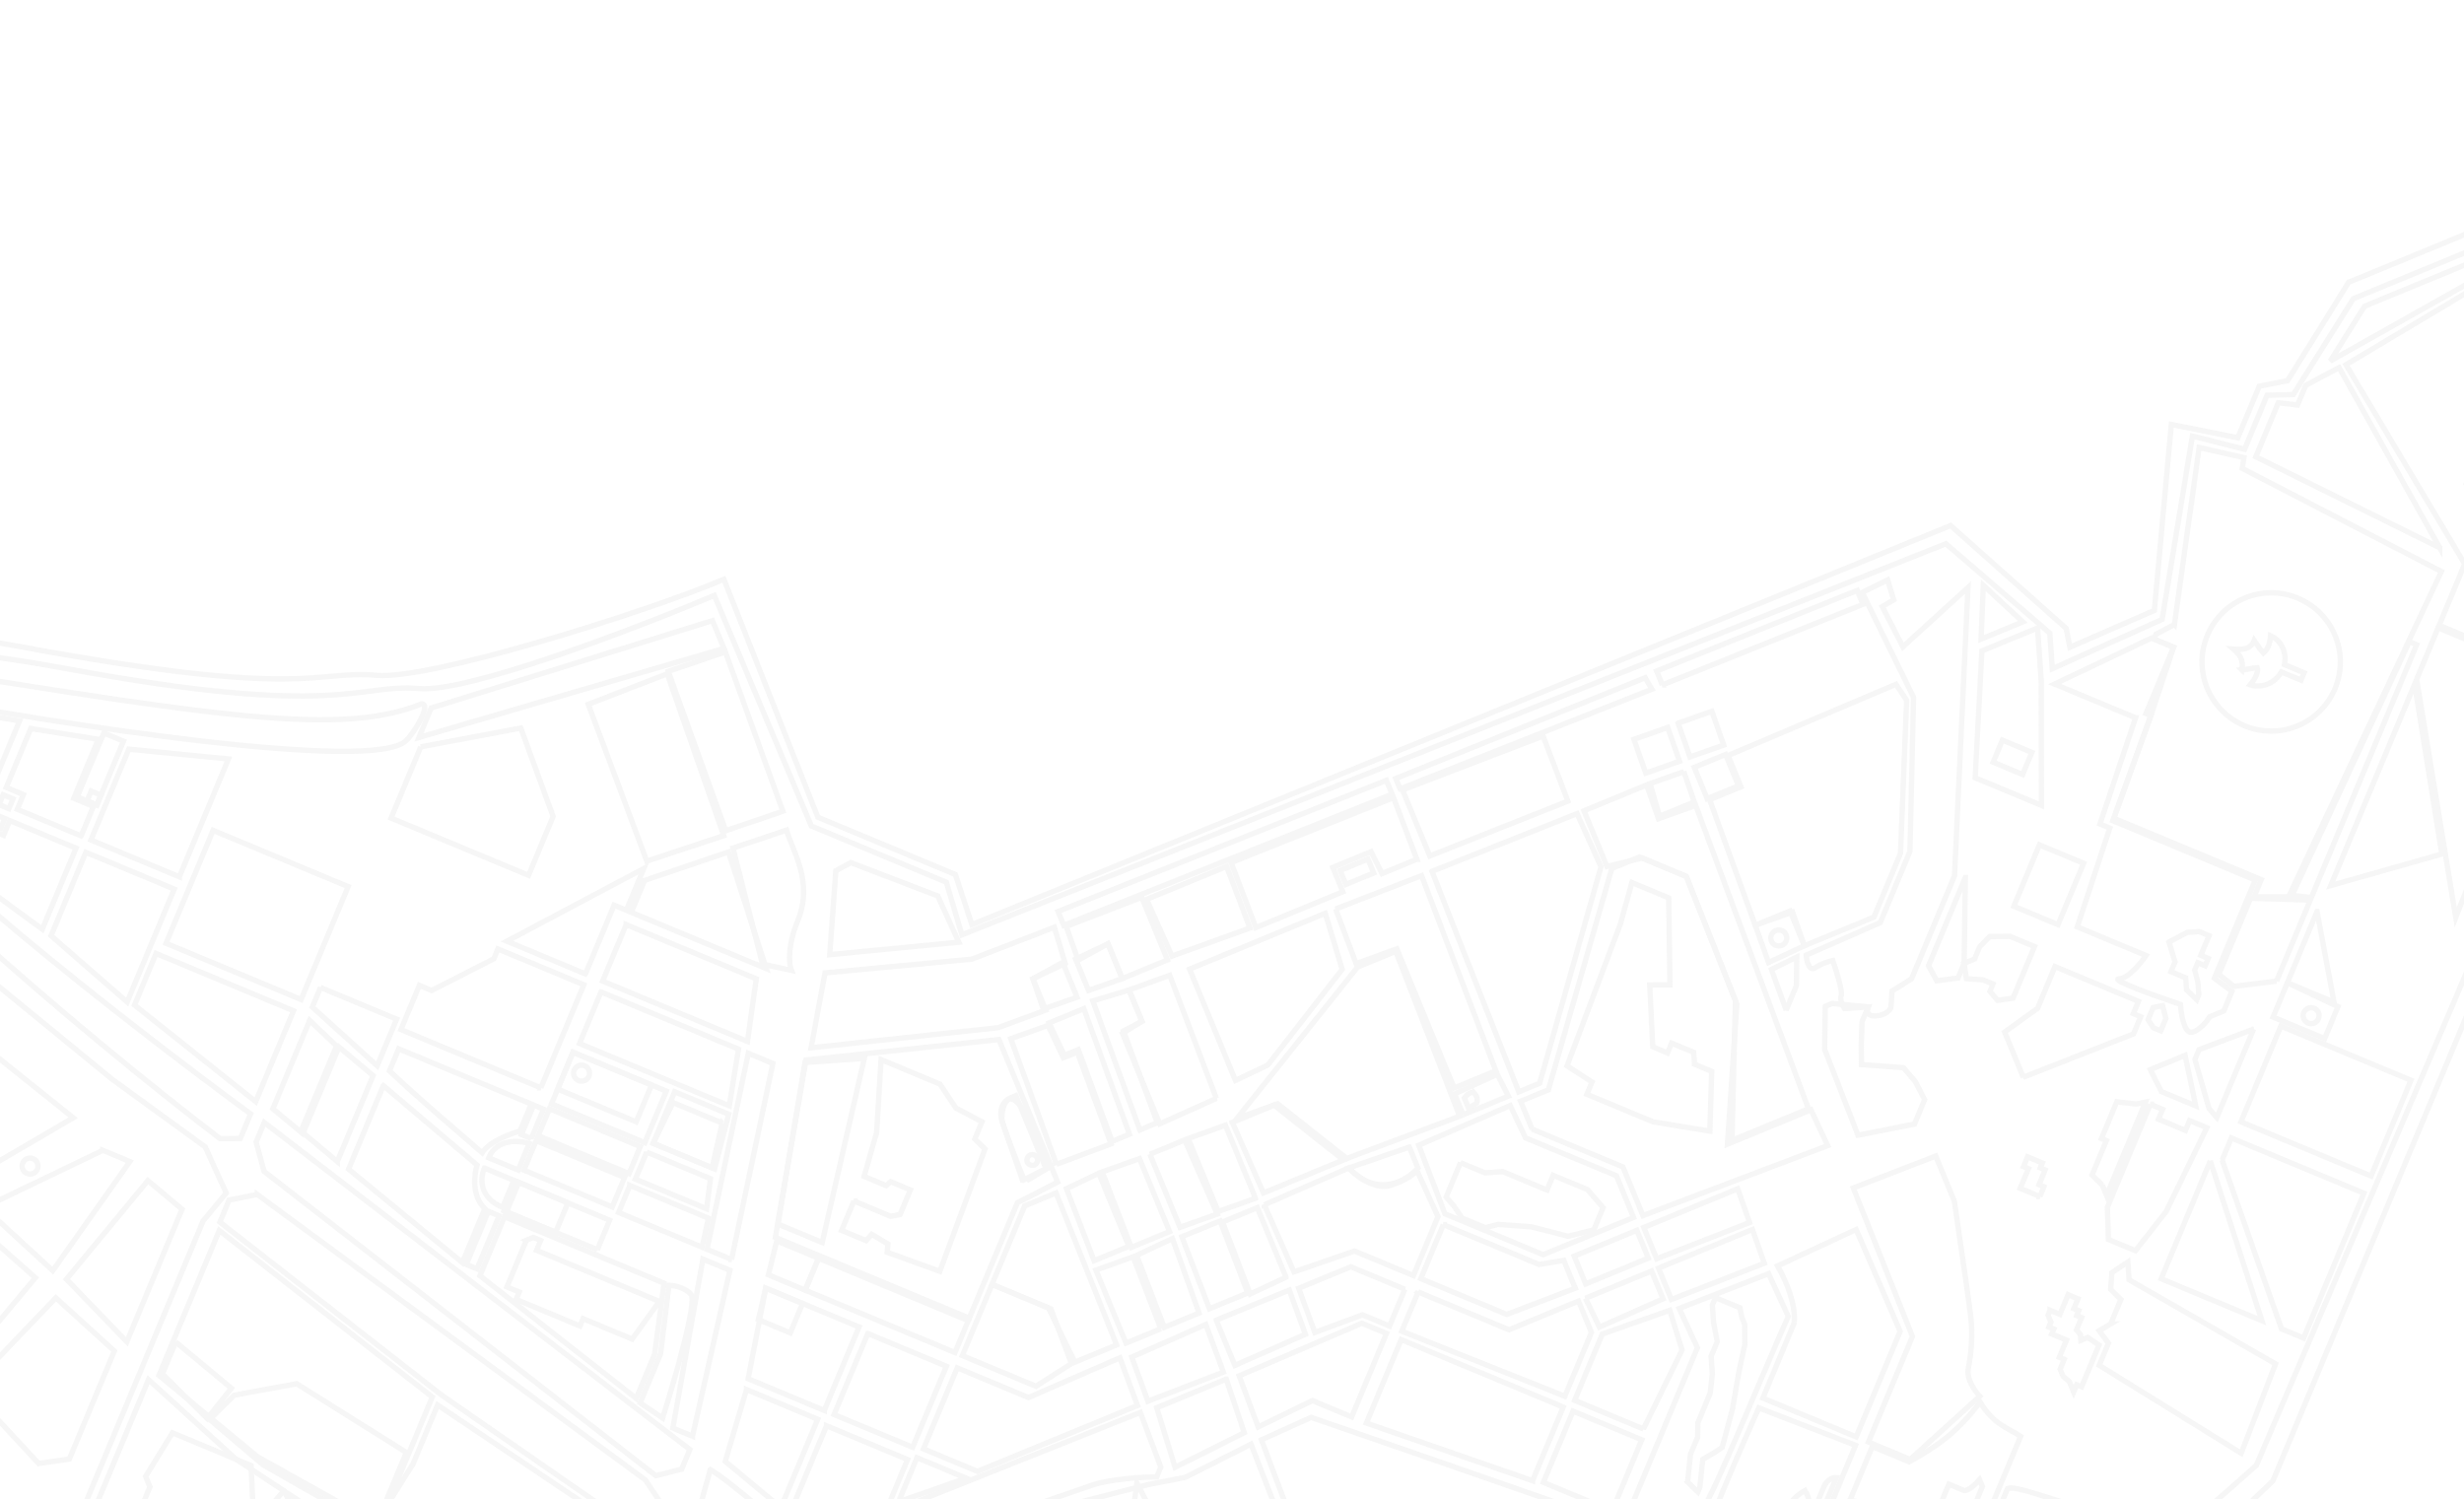 <svg width="1326" height="807" fill="none" xmlns="http://www.w3.org/2000/svg"><g opacity=".2" stroke="#D1D1D1" stroke-width="2.863"><path d="M858.262 1300.82l-7.83-104.04 22.563-54.17 94.128-39.87 37.977-91.17-26.102-34.123 82.232-100.638 27.51-66.061c-18.54-7.725 32.23 9.965 51.05 15.176 18.82 5.212 27.13 10.208 36.99 15.409l46.39-44.364L1424.59 313.4 1404 251.16l42.04-100.925-88.52-36.872-93.58 38.545-32.91 52.961-15.2 2.974-11.55 27.746-35.79-7.152-9.12 100.079-45.47 19.823-1.98-10.129-62.21-55.371-526.68 214.753-8.921-26.973-73.989-30.818-50.55-128.036c-44.422 18.721-158.728 54.106-186.588 51.698-34.824-3.01-36.003 13.264-191.369-15.32-124.293-22.868-144.664 5.77-149.676 15.178 16.513 6.878 25.558 11.935 28.906 29.095 12.182 62.441-48.944 19.011-51.469 25.075l-11.007 26.425 8.428 11.263-5.406 12.98 2.984 7.717-11.728 13.275 7.381 19.497-16.344 2.022-20.362 48.886 12.773 36.329 5.176 9.908-21.799.223-4.953 11.891-24.39-10.159-41.444 41.654 13.653 11.889-3.852 9.249-21.14-8.805-20.695 12.18-23.757-9.896-27.112-16.588-15.741 22.902-13.574 32.588-6.956 31.59c-14.831 85.788-11.607 27.866-10.26 58.132l-18.073 43.391 61.557-13.784 32.423 13.506 23.818-40.582 26.863-1.215 20.807 5.883 41.541 71.497 40.051-6.82 12.109-10.461 6.557-15.741 15.505-14.89 31.709 13.207 17.954-10.586 23.724-11.306 11.891 4.953 52.581 54.461 16.53-4.487 13.14 16.845 60.033-17.57 50.401 39.058 9.797 28.591 89.916 26.08 40.815-14.202 13.28-4.322 25.141-19.089 32.447 70.994 33.03 69.596 66.056-39.47 5.952-14.29c13.12 6.56 20.526 17.43 24.436 26.94 3.91 9.51 16.667 61.57 2.102 76.85l275.206 158.2 17.667-23.81 92.047 50.75z"/><path d="M842.505 1193.47l7.167 94.47-86.762-48.55-17.833 20.48-260.507-148.82c13.761-14.42.829-69.73-2.872-78.71-3.7-8.99-29.435-23.63-41.84-29.84l-6.054 14.54-54.163 33.25-35.35-75.188-35.68-70.678-6.054 14.534-12.55 4.075-6.054 14.533-52.073 17.072-88.411-25.972-7.379-23.23-41.84-29.831-9.911-13.43-61.102 16.411-10.351-19.816-18.386 3.195-53.183-54.711-11.891-4.953-27.082 16.628-17.615 5.066-31.709-13.207-23.118 18.278-17.392 26.866-30.057 1.435-24.225-34.898-15.527-29.724-26.204-7.814-31.157 4.078-13.649 25.324-7.045 9.469-27.746-11.557-15.522 7.489-33.579 6.169 12.107-29.067c3.08-23.524 8.578-76.43 18.704-100.741 10.126-24.31 17.61-42.279 20.253-41.178l14.975 12.439 41.838 11.225 14.531-12.553 22.461 9.355 4.953-11.891-10.461-12.109 40.621-34.245 18.498 7.704 5.503-13.212 13.542.989 13.981-11.231-9.469-7.045-6.5-29.065 18.27-51.307 15.743-4.296-5.837-19.486 8.146-12.112-1.983-10.128 7.595-10.791-10.461-12.109 8.255-19.819 31.71 13.208 22.567-16.957c2.385-5.726 4.71-17.264 1.538-33.47-3.173-16.206-15.343-23.963-20.371-25.54 4.733-8.882 40.16-24.204 157.658-2.551 146.872 27.066 156.448 7.798 189.367 10.656 26.336 2.287 116.882-32.456 158.864-50.113l52.2 124.072 72.668 30.268 8.371 28.294 529.534-210.459 55.94 48.105 1.32 19.157 59.12-26.541 16.28-98.648 28.08 7.043 12.11-29.067 14.09-.332 32.36-51.64 91.71-37.774 77.95 32.469-40.17 96.45 20.92 61.431-202.63 475.312-41.72 36.887c-9.32-4.916-33.85-8.825-51.64-13.756-17.79-4.93-35.71-12.289-40.51-10.674l-29.72 71.346-79.369 104.932 28.519 32.032-36.321 87.2-96.77 38.77-24.214 58.13z"/><path d="M356.596 763.165l-12.112-8.146 11.006-26.425 4.51-36.882c2.569.036 8.544 1.077 11.891 4.952 3.347 3.875-8.802 45.949-15.295 66.501zM721.2 468.502l3.084 7.486 14.972-6.167-3.083-7.486-14.973 6.167zM1027.97 785.433l-19.82-8.255-2.64-1.101 23.66-56.812-31.827-79.927 44.367-17.18 10.02 24.33c2.43 16.514 7.56 51.833 8.71 60.992 1.43 11.45.22 21.8-1.21 28.956-1.14 5.725 3.63 12.367 6.17 14.972l-37.43 34.025z"/><path d="M998.887 661.688l-42.274 19.602c12.443 22.238 8.041 32.808 9.141 30.165l-17.06 40.958 50.207 20.913 23.659-56.813-23.673-54.825zM824.731 796.907l-89.402-31.036 18.711-44.922 87.201 36.322-16.51 39.636zM867.561 813.197l-36.995-15.41 15.96-38.315 36.994 15.409-15.959 38.316z"/><path d="M895.085 821.56l-18.497-7.704 36.872-88.522-9.801-21.138 48.109-18.722 10.573 23.009c-14.272 31.783-40.724 97.771-46.669 104.597-4.699 5.397-13.981 11.232-20.587 8.48z"/><path d="M908.185 797.558l5.505 5.394 1.101-2.642 1.539-14.864 6.165-3.634 4.294-2.863 5.612-20.919 3.19-18.827 3.412-15.634-.112-10.899-1.542-3.743-.991-5.065-13.212-5.503-1.651 3.964.661 9.578 1.983 10.129-3.302 7.927.662 9.578-1.21 10.35-1.1 2.642-5.504 13.212-.109 7.707-3.852 9.249-1.539 14.863zM943.069 661.694l6.388 18.166-49.982 19.493-6.938-16.844 50.532-20.815zM884.607 660.601l6.938 16.843 49.982-19.493-6.388-18.165-50.532 20.815zM853.234 698.698l7.488 15.523 34.238-15.198-6.167-14.972-35.559 14.647zM847.176 676.019l6.167 14.972 33.688-13.876-6.167-14.973-33.688 13.877zM884.4 769.046l-36.995-15.409 14.859-35.674 36.33-12.775 6.609 21.358-20.803 42.5zM763.174 695.296l-8.805 21.139 87.751 35 14.309-34.352-6.938-16.843-37.431 15.418-48.886-20.362z"/><path d="M776.712 659.072l51.527 21.463 13.322-2.204 6.167 14.973-36.881 14.097-46.243-19.262 12.108-29.067zM756.018 693.865l-8.255 19.819-14.533-6.054-25.652 9.472-8.7-23.78 28.073-11.564 29.067 12.107z"/><path d="M680.376 648.405l15.968 36.11 32.588-11.234 31.709 13.208 13.208-31.71-11.343-24.88c-1.174 1.578-5.658 5.395-14.202 8.038-8.543 2.644-18.533-5.135-22.46-9.355l-45.468 19.823zM663.196 604.038l16.739 37.981 43.046-17.731-37.327-29.501-22.458 9.251zM654.511 710.502l10.021 24.331 37.982-16.74-8.701-23.78-39.302 16.189zM692.051 687.378l-19.266 9.03-14.868-38.752 18.716-7.709 15.418 37.431zM617.744 754.105l-8.7-23.78 39.853-17.51 9.471 25.651-40.624 15.639zM636.009 665.585l14.868 38.752 20.587-8.48-14.868-38.752-20.587 8.48zM611.679 675.607l14.868 38.752 18.715-7.709-14.317-40.073-19.266 9.03zM624.675 715.13l-18.715 7.709-16.189-39.303 20.036-7.158 14.868 38.752zM675.642 644.882l-20.037 7.159-16.189-39.303 20.037-7.158 16.189 39.302zM618.829 621.218l16.189 39.303 20.037-7.159-17.51-39.853-18.716 7.709zM654.606 591.158l-30.495 13.655-20.043-48.66 10.458-6.497-6.938-16.844 21.908-7.93 25.11 66.276z"/><path d="M622.791 604.263l-9.358 3.854-25.331-69.467 19.487-5.838 6.938 16.844-9.908 5.176 18.172 49.431zM572.802 567.937l-8.259-17.394 18.715-7.709 24.56 67.596-9.358 3.855-18.172-49.431-7.486 3.083z"/><path d="M568.515 626.619l-24.559-67.596 20.036-7.159 8.26 17.394 7.486-3.083 18.172 49.431-29.395 11.013zM573.784 498.576l6.388 18.165 16.073-8.809 7.709 18.715 24.33-10.022-13.876-33.687-40.624 15.638zM555.842 526.763l6.938 16.844-25.651 9.471-100.627 10.802 7.481-40.296 79.049-7.386 44.367-17.181 5.837 19.487-17.394 8.259z"/><path d="M571.915 517.953l7.709 18.716-18.166 6.388-5.616-16.294 16.073-8.81zM640.176 521.578l24.669 59.89 17.394-8.26 40.069-51.53-9.142-30.165-72.99 30.065zM785.512 600.72l-58.789 22.027-1.871.77-37.327-29.501-21.908 7.93 64.947-81.48 20.587-8.48 34.361 88.734zM758.431 617.348l-32.587 11.234c15.503 16.38 31.268 6.822 37.212-.005l-4.625-11.229zM763.496 616.356l14.097 36.881 52.849 22.013 48.66-20.043-9.251-22.459-48.885-20.362-8.26-17.394-49.21 21.364z"/><path d="M785.956 625.712l-7.704 18.497 4.184 4.844 4.37 6.472 12.476 5.196 6.936-1.762 18.056 1.319 19.598 5.062 13.872-3.525 4.952-11.891-8.368-9.688-18.497-7.704-3.302 7.927-23.782-9.906-9.579.662-13.212-5.503zM787.384 599.949l-4.625-11.229 23.009-10.572 5.947 11.779-24.331 10.022z"/><path d="M793.658 588.608c-1.674-1.937-4.44.735-5.614 2.313l2.312 5.615 4.294-2.863c.367-.881.682-3.127-.992-5.065zM718.781 489.2l11.013 29.395 21.909-7.93 30.836 74.862 22.458-9.251-39.977-105.027-46.239 17.951zM824.488 607.651l-6.167-14.972 14.972-6.167 34.116-119.129 14.972-6.167 25.103 10.456 27.203 68.697-5.056 75.417 44.917-18.502 9.031 19.266-99.413 37.665-10.793-26.202-48.885-20.362z"/><path d="M872.036 497.219l-28.726 76.41 13.433 8.696-1.651 3.964-1.101 2.642 35.673 14.859 30.498 4.951.987-32.149-9.249-3.852-.441-6.385-11.891-4.953-2.201 5.285-7.928-3.302-1.655-33.249 10.899-.112-.666-46.791-19.818-8.255-6.163 22.241zM770.634 468.936l46.695 118.679 11.229-4.626 33.015-116.486-12.885-28.623-78.054 31.056z"/><path d="M973.226 596.734l-41.174 16.96 1.863-75.197-26.431-66.825-23.783-9.906-18.936 4.516-12.334-29.944 33.688-13.877 6.388 18.166 20.036-7.159 60.683 163.266zM936.874 423.446l-16.844 6.938 24.56 67.596 20.036-7.158 6.388 18.165 37.436-15.418 14.3-34.352 3.3-82.353-5.73-8.587-90.384 38.325 6.938 16.844z"/><path d="M951.748 518.017l-7.158-20.036 18.715-7.709 7.709 18.715-19.266 9.03zM918.708 429.834l-6.938-16.844 16.844-6.938 6.938 16.844-16.844 6.938zM906.156 415.303l-18.165 6.388 5.066 17.614 18.716-7.709-5.617-16.293zM879.29 397.911l6.388 18.165 18.165-6.388-6.388-18.165-18.165 6.388zM903.07 389.21l6.387 18.165 18.166-6.387-6.388-18.166-18.165 6.388zM578.851 516.191l6.938 16.844 18.166-6.388-7.709-18.715-17.395 8.259zM593.177 630.69l15.639 40.624 20.587-8.48-16.189-39.303-20.037 7.159zM607.495 670.763l-18.716 7.709-14.868-38.752 17.395-8.259 16.189 39.302zM382.252 790.906l-6.162 22.24c15.525 11.118 28.407 21.135 48.887 38.968 20.48 17.834 54.396 62.969 74.216 89.83l34.248 59.226 18.494-10.9c-7.634-11.449-20.703-39.632-34.247-59.228-28.056-40.59-67.61-87.078-87.869-101.718-6.693-4.836-33.95-30.163-47.567-38.418zM984.169 950.143l-40.958-17.06 64.389-154.584 19.82 8.255c14.2-8.039 24.66-14.536 38.2-32.153 7.26 12.33 16.18 14.494 21.8 18.384l-40.18 96.449-52.503 66.505-10.568 14.204zM880.675 919.438l-7.705 18.497-60.222 10.577 23.778-27.307.109-7.707-9.139-11.559-113.289 3.978-1.547-40.956-33.81-90.055 26.752-12.114c58.28 20.141 177.219 61.412 186.732 65.375 11.891 4.953 29.064-6.499 29.394-11.013.264-3.612 16.62-41.142 24.765-59.456l52.078 20.142-62.187 149.298-33.03-13.758-22.679 6.058z"/><path d="M464.061 851.339l25.877 30.934 62.314-8.155 68.476-30.395 61.222 68.913 26.093-3.086-1.217-45.469-33.59-86.862-35.339 17.84-20.257 3.965-71.23 18.395-82.349 33.92zM1042.4 873.618c-1.39-7.816-3.7-23.868-1.76-25.542 2.42-2.092 8.47 1.981 12.22.439 2.99-1.233-2.21-7.119-5.18-9.908l-.99-5.064c1.95.293 6.58.571 9.58-.662 2.99-1.234 4.84-4.184 5.39-5.506-1.94-.293-5.5-1.672-4.18-4.843 1.32-3.171 6.79-16.295 9.35-22.461l-1.54-3.743c-1.98 2.275-6.47 6.606-8.59 5.726-2.11-.881-6.16-2.568-7.92-3.302l-2.75 6.606-2.76 6.606-8.25 1.212-7.93-3.302-3.85 9.249-10.57-4.403-8.59 5.726-11.997 21.36-1.319 18.056c1.175 4.624 2.248 13.96-2.861 14.313-2.128.147-7.706-.109-12.991-2.31l-6.606-2.752-11.557 27.746 3.963 1.651 1.763 6.936 3.743-1.542c2.994-1.233 7.266-.074 9.028.66l5.505 5.394 1.763 6.936 6.276 7.265 4.955 6.715 2.863 4.294 45.792-61.55zm-85.547-21.678c1.981-8.478-2.753-12.001 2.42-20.699 5.173-8.698 12.439-14.974 14.09-18.938 1.321-3.171-.772-8.074-1.983-10.129-2.679 1.468-8.102 5.308-8.366 8.919-.264 3.611-7.889 12.736-11.668 16.846l-4.403 10.57c-3.229 2.79-10.7 8.567-14.752 9.36-5.064.992-10.128 1.983-12.771.882-2.642-1.1-4.623 7.377-9.908 5.176-5.285-2.201-39.637-16.51-42.058-14.417-1.938 1.673-9.54 16.699-13.099 24.002-1.358 2.019-4.976 5.99-8.587 5.726-3.611-.263-10.166-1.65-12.992-2.31-2.642-1.101-8.147-2.774-9.028-.66-1.1 2.643-4.843 4.185-6.606-2.751-1.41-5.549-1.542-9.945-1.432-11.45-1.798 1.835-5.46 6.408-5.724 10.019-.33 4.514 1.542 3.744-1.981 8.478-3.522 4.735-3.081 11.12-9.137 7.047-6.056-4.072-9.799-2.531-12.112-8.145-1.85-4.492-2.24-10.753-2.203-13.322-1.945-.293-6.32-.461-8.257 1.212-1.938 1.674-7.707-.109-10.35-1.209l-8.036 4.404-4.293 2.863c-1.652-2.238-5.55-6.032-7.928-3.301-2.378 2.73-7.963 5.469-10.458 6.496l-3.852 9.249-3.853 9.249 2.754 12c.404 2.752.309 8.191-3.302 7.927-3.611-.264-10.019.479-12.771.883l2.756 30.606c-.514-1.248.154-3.347 6.936-1.762 6.782 1.584 9.578-.662 10.129-1.983-1.578-1.174-4.405-4.316-3.084-7.486 1.651-3.964 2.201-5.285 7.045-9.47 3.875-3.347 13.211-6.901 17.394-8.259 3.56-1.101 11.582-3.238 15.193-2.974 4.514.329 7.707.109 10.57 4.402 2.291 3.435 2.643 7.303 2.534 8.808 5.1-3.561 16.469-10.506 21.137-9.802 4.668.704 13.835-.955 17.835-1.873 1.174-1.579 4.36-3.766 7.707.109 4.184 4.843 5.947 11.779 6.167 14.972.221 3.193 2.422-2.092 5.945-6.827 2.818-3.787 9.981-10.313 13.21-13.103l10.458-6.497 13.981-11.231 9.908-5.176 19.818 8.255c2.129-.147 6.606-.97 7.487-3.084.88-2.114 5.504-.808 7.706.109l25.104 10.457 12.657-30.389c-.073-1.064-.749-3.413-2.863-4.293-2.114-.881-2.937-5.358-3.084-7.486z"/><path d="M709.142 906.908l1.435 30.056-6.936 1.763-14.313-2.861-12.111-8.146-8.919-8.366-15.855-6.604-9.91-13.431-8.81-16.073-7.927-3.301-9.356 22.46-5.284-2.201-12.33 7.268-16.073 8.81-12.001 2.754-18.497-7.705-5.946-11.78-13.213-5.503-11.45 1.433-11.008 7.818-10.679 3.304-8.364 27.525-13.324-16.402 9.906-23.782 3.961-16.956 6.604-15.855 23.78-8.7 14.092-.332 26.204 7.814 11.45-1.433c1.798-1.835 5.879-5.924 7.816-7.598 2.422-2.092-6.276-7.265-11.561-9.467-5.285-2.201-1.763-6.935-1.433-11.449.33-4.514 11.12 3.081 15.084 4.732l15.855 6.604.88-5.835c2.422-2.093 7.595-7.07 8.916-10.241 1.321-3.17.476-8.587-.111-10.899l2.09-16.185 5.175 9.909 5.617 16.293 7.048 9.137 19.707-2.644c2.385.476 8.521-1.102 13.981-11.232 5.459-10.13 2.349 3.046.111 10.9l2.203 13.321c-.109 1.505.508 9.204 3.857 27.964 4.187 23.45 9.251 22.459 14.206 29.174 3.964 5.372 18.607 6.2 25.433 5.942zM442.589 828.442l16.517 16.182c38.201-13.547 118.987-42.226 129.027-45.486 10.041-3.26 27.083-4.223 34.35-4.298l2.201-5.285-11.013-29.394-171.082 68.281zM659.91 742.21l9.692 28.844-37.21 18.611-9.913-32.037 37.431-15.418zM732.9 712.144l-66.054 28.303 10.242 27.523 29.174-14.206 21.139 8.805 18.711-44.922-13.212-5.503zM977.664 865.259c-.794-4.052-3.854-3.156-5.285-2.201l23.113-55.492 11.668 1.76-2.75 6.606c-.88 2.114-4.99 2.056-6.935 1.763l-3.852 9.248-5.503 13.213-3.853 9.248c1.395 1.615 3.744 5.901 1.983 10.129-1.761 4.228.589 8.514 1.983 10.128l-5.285-2.201c-1.431.955-4.491 1.85-5.284-2.201zM981.509 800.191c1.761-4.228 5.21-5.065 6.715-4.955l-25.865 62.098-1.212-8.257 7.154-17.176-8.587 5.726 5.503-13.212 5.285 2.201 5.394-5.506-.991-5.064 2.201-5.285 4.403-10.57zM976.961 520.767c-3.435 2.29-4.735-3.523-4.955-6.716l39.854-17.51 15.96-38.315 1.97-82.903-27.64-56.477 13.65-6.717 3.3 10.679-6.16 3.634 11.12 21.687 35.01-31.932-7.25 155.127-23.11 55.492-10.46 6.497-.66 9.028c-.55 1.321-2.93 4.052-8.04 4.404-5.11.353-4.92-3.082-4.18-4.843l-12.773.882c-.954-1.431-2.643-4.822-1.762-6.936.88-2.114-2.644-13.505-4.516-18.936-1.689.331-5.923 1.564-9.358 3.855zM1057.66 472.204l-19.82 47.564 4.41 8.037 11.45-1.433 3.3-7.927.66-46.241zM1066.56 350.326l-3.63 68.261 35.68 14.858-.12-66.718-1.99-28.735-29.94 12.334zM1066.12 343.941l1.21-28.956 21.25 19.705-22.46 9.251zM1149.25 386.318l-43.61-18.161 52.19-24.778 11.89 4.953-14.86 35.673 2.64 1.101-20.47 56.592 76.63 31.919-3.85 9.248-18.16 43.601 9.47 7.045-4.4 10.569-7.49 3.084c-1.54 2.459-5.64 7.575-9.69 8.369-4.05.793-5.8-9.652-6.16-14.973-13.14-4.439-38.14-13.405-33.04-13.758 5.11-.353 11.82-8.515 14.54-12.553l-37-15.409 17.5-53.178-5.28-2.202 19.15-57.142z"/><path d="M1097.51 454.694l-13.76 33.031 23.78 9.906 13.76-33.031-23.78-9.906zM982.248 541.574l3.743-1.542 19.379 1.87-3.3 7.927-.44 12.221.11 10.899 9.03.66 13.54.989 6.28 7.266 5.17 9.908-5.5 13.212-30.388 5.949-17.951-46.238.327-23.121zM1057 518.445l1.21 8.257 9.03.66 5.29 2.201-1.66 3.964 4.19 4.843 8.26-1.212 11.55-27.746-13.21-5.503-10.9.112-5.39 5.505-2.76 6.606-5.61 2.313zM1088.83 579.765l-10.03-24.33 17.73-12.774 9.35-22.461 23.79 9.906 21.14 8.805-2.76 6.607 3.97 1.651-3.85 9.248-59.34 23.348zM1077.57 398.327l-4.95 11.891 15.86 6.604 4.95-11.891-15.86-6.604zM1167.21 506.982l3.3 10.679-2.2 5.284 7.93 3.302.44 6.386 5.5 5.394 1.1-2.642-.44-6.386-1.76-6.936 1.65-3.964 3.97 1.651 1.65-3.963-3.97-1.651 4.41-10.57-5.29-2.201-6.39.441-9.9 5.176zM1155.98 548.82l2.86 4.293 3.97 1.651 2.75-6.606-1.76-6.936-5.07.992-2.75 6.606zM1175.91 567.974l-18.71 7.709 5.94 11.78 18.5 7.704-5.73-27.193zM1212.79 553.877l-29.39 11.013-2.2 5.285 7.6 26.422 4.18 4.844 19.81-47.564zM1225.12 528.003l-22.9 2.865-8.15-6.494 17.06-40.958 32.15.986-18.16 43.601zM1170.16 336.111l-9.91 5.176-1.1 2.642 10.57 4.403-12.22 36.774-19.92 55.271 79.28 33.019-3.86 9.248 18.61-.002 82.22-175.063-107.13-55.476.88-5.835-24.11-5.392-13.31 95.235zM1233.48 481.871l10.35 1.21 56.68-136.086-3.96-1.651-63.07 136.527zM1299.42 368.244l-45.13 108.34 59.78-16.962-14.65-91.378zM1372.85 363.17l-60.78-25.315-11.55 27.746 21.04 128.15 51.29-130.581zM1246.91 490.567l-15.95 38.316 25.1 10.456-9.15-48.772zM1230.95 528.883l-7.7 18.497 27.75 11.557 7.15-17.176-27.2-12.878z"/><circle cx="1243.73" cy="546.607" r="4.294" transform="rotate(-67.387 1243.73 546.607)"/><path d="M1348.86 461.71c-2.84 4.971-9.18-2.788-8.7-5.174l-3.96-1.651 56.68-136.086-48.88-20.362-16.74-37.981 15.96-38.316 35.89-19.161 20.15 22.347-9.36 22.461 21.92 66.496c-19.74 48.628-57.24 137.407-62.96 147.427zM1272.53 164.789l-18.5 29.508 87.08-49.004-3.08-7.486-65.5 26.982zM1312.95 294.807l-98.98-48.981 12.1-29.066 10.35 1.209 4.4-10.569 17.95-9.581 54.18 96.988z"/><path d="M1374.72 362.399l-62.1-25.865 13.76-33.03-63.87-107.227 82.57-49.333 34.58 54.714-36.44 20.482-15.96 38.316 15.42 37.431 50.2 20.912-18.16 43.6zM1227.43 552.224l-21.46 51.528 70.03 29.167 21.46-51.528-70.03-29.167zM1195.85 624.341l31.93 90.826 11.9 4.953 32.46-77.953-71.34-29.717-4.95 11.891zM1189.46 624.782l-26.42 63.419 54.18 22.563-27.76-85.982zM1157.2 594.289l-23.12 55.492.56 17.285 14.53 6.053 16.51-21.03 21.91-45.142-9.25-3.853-2.2 5.285-14.54-6.053 2.2-5.285-6.6-2.752zM1131.33 637.781l2.31 5.614 20.92-50.206-5.07.991-10.35-1.21-8.25 19.819 2.64 1.1-7.71 18.497 5.51 5.395zM1135.85 712.536l-6.16 3.634 4.95 6.715-4.95 11.891 76.41 47.332 18.49-48.114-78.83-45.24-.66-9.579-8.59 5.726-.66 9.028 5.51 5.394-5.51 13.213zM1103.26 705.163l-1.1 2.642 1.55 3.743-1.11 2.643 2.65 1.101-1.1 2.642 7.92 3.302-1.65 3.964-2.2 5.285 2.64 1.1-2.2 5.285 1.54 3.743 3.42 2.972 2.31 5.615 1.65-3.964 2.64 1.101 9.36-22.461-6.06-4.073-3.74 1.542-.22-3.193-2.09-2.422 1.65-3.963 1.1-2.643-2.64-1.1 1.1-2.643-2.64-1.1 2.2-5.285-5.29-2.202-4.4 10.57-5.29-2.201zM1097.75 643.95l-10.57-4.402 4.41-10.57-2.65-1.101 2.2-5.285 7.93 3.302-1.1 2.643 2.64 1.1-3.3 7.928 2.64 1.1-2.2 5.285zM961.22 543.669l-7.93-21.908 13.652-6.718-.219 15.414-5.503 13.212z"/><circle cx="957.252" cy="504.805" r="4.294" transform="rotate(-67.387 957.252 504.805)"/><path d="M894.59 368.623l-3.084-7.486 107.999-43.391 3.085 7.486-108 43.391zM753.453 424.57l-2.313-5.615 134.201-54.184 3.634 6.165-135.522 53.634zM572.463 498.026l-3.084-7.487 176.697-70.593 3.083 7.486-176.696 70.594zM630.706 514.533l-13.656-30.495 43.046-17.73 12.555 33.137-41.945 15.088zM762.486 462.442l-18.715 7.709-5.947-11.78-20.587 8.48 5.396 13.101-46.788 19.272-13.326-35.009 87.412-34.911 12.555 33.138zM433.75 570.486l-16.503 95.456 104.377 43.476 25.865-62.098 21.688-11.122-31.607-76.734-103.82 11.022z"/><path d="M539.337 603.613c-2.643-8.544 2.567-12.368 5.503-13.213l1.872-.771 16.189 39.303-11.78 5.946c-2.827-6.862-9.141-22.722-11.784-31.265zM442.46 668.691l-21.14-8.805-2.642-1.1 14.522-86.978 31.928-2.206-22.668 99.089z"/><path d="M550.571 636.2l-11.233-32.587c-.918-4 1.309-16.265 7.595-10.791 6.826 5.945 13.215 24.11 17.84 35.339l-12.33 7.268M459.523 646.34l-5.504 13.212-1.1 2.642 13.212 5.504 2.972-3.414 8.698 5.174-.329 4.514 28.296 10.235 24.323-65.84-5.505-5.394 3.852-9.249-13.983-7.375-8.589-12.88-31.71-13.208-2.417 39.305-6.713 23.562 11.891 4.952 2.422-2.092 10.57 4.403-5.504 13.212-5.064.992-19.818-8.255zM769.422 460.679l-14.648-35.559 75.633-28.965 13.326 35.009-74.311 29.515z"/><circle cx="555.524" cy="624.309" r="2.863" transform="rotate(-67.387 555.524 624.309)"/><path d="M513.92 727.915l-80.595-33.57 7.154-17.176 80.595 33.57-7.154 17.176z"/><path d="M418.018 667.814l-4.511 18.276 19.818 8.255 7.154-17.176-22.461-9.355zM443.572 759.08l-40.958-17.06 9.462-48.773 50.207 20.912-18.711 44.921z"/><path d="M425.291 717.356l-17.176-7.154 3.962-16.955 19.818 8.255-6.604 15.854zM533.843 691.25l-15.959 38.316 39.637 16.509 19.045-12.223-11.013-29.394-31.71-13.208z"/><path d="M551.453 648.971l-16.51 39.637-1.1 2.642 30.388 12.658 14.206 29.173 22.459-9.25-32.599-81.798-16.844 6.938zM467.017 717.681l-18.161 43.601 42.28 17.61 18.16-43.6-42.279-17.611zM401.733 747.856l-11.445 38.645 29.949 24.878 19.812-47.564-38.316-15.959zM444.783 767.338l-19.261 46.243-1.651 3.963 15.855 6.604 38.202-13.546 10.456-25.104-43.601-18.16zM493.449 784.507l-9.906 23.782 36.33-12.776-26.424-11.006z"/><path d="M526.038 791.879l-29.067-12.107 18.16-43.6 38.316 15.959 49.21-21.365 9.472 25.652-86.091 35.461zM449.812 468.645l-3.297 45.14 69.47-6.724-11.343-24.881-46.793-17.94-8.037 4.405zM323.429 533.838l-11.557 27.745 80.595 33.57 4.951-30.497-73.989-30.818zM336.966 497.614l-12.657 30.388 77.952 32.469 4.73-33.69-70.025-29.167zM347 614.976l-50.207-20.913 11.557-27.745 50.206 20.912L347 614.976z"/><path d="M342.374 603.746l-42.279-17.61 8.255-19.818 42.279 17.61-8.255 19.818z"/><circle cx="312.975" cy="577.547" r="4.294" transform="rotate(-67.387 312.975 577.547)"/><path d="M363.07 587.56l-11.556 27.746 33.03 13.758 7.593-29.397-29.067-12.107z"/><path d="M388.615 604.401l-26.425-11.006-10.676 21.911 31.709 13.207 5.392-24.112zM347.991 620.04l-6.053 14.534 38.315 15.959 2.09-16.184-34.352-14.309zM338.965 637.987l-6.054 14.533 44.922 18.711 3.411-15.634-42.279-17.61zM295.692 596.706l-6.053 14.534 48.885 20.361 6.054-14.533-48.886-20.362zM288.537 613.882l-6.603 15.855 47.564 19.811 6.604-15.855-47.565-19.811zM412.385 521.276l-72.667-30.268 7.154-17.176 45.138-15.309 20.375 62.753zM315.06 524.15l-42.279-17.61 73.65-39.094-9.355 22.461-6.606-2.751-15.41 36.994zM291.067 585.477l-75.31-31.369 9.906-23.782 6.606 2.752 33.467-17.069 2.201-5.285 46.243 19.261-23.113 55.492zM172.486 531.434l-4.402 10.57 34.904 31.593 10.456-25.103-40.958-17.06zM348.082 463.483l-31.498-84.441 42.496-16.409 30.397 87.083-41.395 13.767zM321.464 672.559l-48.885-20.361 6.604-15.855 48.885 20.362-6.604 15.854z"/><path d="M305.607 647.349l-6.053 14.534-.55 1.321-27.746-11.557 6.604-15.854 27.745 11.556zM372.671 772.961l-10.569-4.402 16.173-90.942 14.533 6.054-20.137 89.29zM393.688 677.835l-13.212-5.503 22.226-105.475 13.213 5.503-22.227 105.475zM271.478 654.84l-13.208 31.709 84.122 66.048 9.906-23.782 5.06-38.204-85.88-35.771z"/><path d="M283.26 667.5l-10.456 25.103 6.606 2.752-1.651 3.963 34.352 14.309 1.651-3.964 26.425 11.007 14.64-20.26-66.061-27.516 2.201-5.285-3.963-1.651-3.744 1.542zM206.292 584.276l-18.71 44.922 61.219 50.306 12.107-29.066c-7.135-6.693-5.764-18.423-4.186-23.451l-50.43-42.711zM42.717 816.93l66.589-159.868 12.439-14.975-11.343-24.88-49.988-36.326-92.49-75.735-39.31-39.63-34.024-37.429-21.467 14.315-30.389-12.657-3.852 9.248 14.095 18.274-9.467 11.562 1.762 6.936-5.503 13.212 3.086 26.092-19.707 2.645-16.398 50.536 4.955 6.716.882 12.771 12.662 6.824-6.053 14.534-10.238 9.69-14.313-2.861-6.604 15.854-15.855-6.603-3.852 9.248-20.808 5.287-15.302 10.682 15.855 6.603-13.208 31.71-22.461-9.356-21.358 6.609-22.46-9.356-10.459 6.497-19.93-19.154-6.603 15.855-11.446 38.645-4.509 36.883-7.923 33.911-6.272 29.947 30.495-13.656 23.782 9.906 13.761-14.425 4.952-11.891 21.358-6.608 12.551-4.075 37.103 7.702 15.086 23.339 17.29 36.66 18.497 7.704 16.844-6.938c4.366-8.001 16.005-26.513 27.63-36.555 11.625-10.042 24.294-1.251 29.176 4.4 8.368 3.485 27.107 7.88 35.12-2.426 8.014-10.306 17.504-15.966 21.247-17.508l19.819 8.255 13.544 19.595c5.101 2.642 17.705 11.096 27.307 23.778 9.602 12.682 19.855 11.888 23.782 9.905l16.296 12.99 45.908-13.437-30.281-38.971zM129.34 612.691l-10.9.111C45.072 556.919-97.284 436.123-91.65 413.663c5.635-22.461 2.273-29.029-4.517-37.542-6.79-8.514-.891-24.439 19.704-21.252 177.699 27.503 256.421 43.237 303.21 23.965 5.761-.184-3.742 15.496-8.255 19.818-18.054 17.288-184.963-8.822-264.675-23.418-9.028 5.542-25.738 23.079-20.362 48.885 5.376 25.806 136.498 127.659 201.388 175.36l-5.503 13.212zM214.548 564.457l-4.953 11.891c17.837 16.733 29.399 26.2 49.879 44.033 3.698-5.902 15.118-10.241 20.366-11.673l6.054-14.533-71.346-29.718zM260.685 628.638l15.855 6.604-6.053 14.534c-11.891-4.953-12.553-14.532-9.802-21.138zM278.851 629.693l-15.854-6.604c4.322-10.377 16.333-9.434 21.798-7.665l-5.944 14.269zM262.82 651.939l-11.887 28.538 5.765 2.401 11.887-28.538-5.765-2.401zM285.895 612.781l-5.285-2.201 6.604-15.855 5.285 2.202-6.604 15.854zM181.525 625.125l-18.388-15.412 19.262-46.242 18.388 15.411-19.262 46.243zM161.817 609.163l-14.975-12.439 19.812-47.564 14.424 13.76-19.261 46.243zM226.418 401.954l-15.959 38.315 73.989 30.818 13.207-31.709-17.401-47.56-53.836 10.136z"/><path d="M162.028 537.931L89.36 507.663l25.315-60.777 72.668 30.268-25.315 60.777zM83.966 513.168L72.41 540.914l65.183 51.958 20.362-48.885-73.989-30.819zM46.197 458.675l-18.711 44.922 40.96 35.666 25.315-60.776-47.564-19.812zM96.512 471.881l-47.564-19.812 20.362-48.885 53.618 5.278-26.416 63.419zM-5.99 446.241l-10.457 25.103 39.198 28.73 18.16-43.6-35.673-14.859-3.302 7.928-7.927-3.302zM43.663 449.868L9.311 435.559l3.302-7.927-9.249-3.852 13.208-31.71 36.333 5.831-13.208 31.709 10.57 4.403-6.604 15.855zM-45.964 378.426l-12.107 29.067 42.279 17.61 3.302-7.927 9.248 3.852 13.759-33.031-56.481-9.571z"/><path d="M-4.89 443.598l2.201-5.285 5.285 2.201L.395 445.8zM-.488 433.028l2.201-5.285 5.285 2.202-2.201 5.284zM118.005 662.235l114.621 89.605-28.617 68.704L138.608 784l-53.072-43.812 32.469-77.953z"/><path d="M94.561 722.241l-7.154 17.176 24.114 23.998 12.989-16.296-29.949-24.878zM41.569 428.84l14.308-34.352 10.57 4.402-14.308 34.352z"/><path d="M46.854 431.041l2.201-5.285 5.285 2.201-2.201 5.285zM366.838 790.688l-13.871 3.524-210.855-163.798-4.296-15.743 4.403-10.57 229.022 176.017-4.403 10.57zM138.48 642.856l208.872 153.669 11.452 17.174-3.191 18.827-117.923-81.678-119.356-93.127 4.953-11.891 15.193-2.974zM222.281 787.843l-23.116 36.885 141.044 82.005 16.396-69.143-121.116-81.456-13.208 31.709zM411.88 894.724l-74.309 48.121c11.004-45.031 8.912-47.453 29.931-123.972C468.373 865.555 551.07 1066.79 579.81 1161.58h-.001c-17.176-7.16-32.028-13.34-35.784-25.76-26.61-87.99-99.184-197.392-132.145-241.096zM425.927 522.265l-15.634-3.411-15.861-62.423 28.844-9.692c3.121 11.119 14.756 27.853 5.951 48.992-4.843 11.627-5.098 22.167-3.3 26.534zM359.63 361.312l30.947 85.761 30.716-10.463-30.948-85.761-30.715 10.463z"/><path d="M126.052 750.862l-13.21 13.103 28.628 24.328 60.117 34.343 17.06-40.958-59.016-36.986-33.579 6.17zM79.92 742.5l-33.569 80.595 26.097 34.127 15.193-2.975 8.59 12.88 8.368 9.688 9.248 3.852 11.562 9.467 14.424 13.76 6.608 21.358 83.126 23.771 21.358-6.608-51.312-55.483-46.911-84.658-25.544-16.842L79.921 742.5z"/><path d="M152.385 918.426l-12.114-26.752-7.158-20.037 5.503-13.212 3.302-7.928-10.572-23.009 21.355-25.214 51.089 33.683-7.704 18.497 13.212 5.504-6.604 15.854-13.212-5.503 4.407 26.643-41.504 21.474z"/><path d="M80.698 800.191l-3.852 9.248 44.265 46.346 13.98-11.232-4.075-12.55 5.504-13.213-1.435-30.056-42.28-17.61-14.42 23.452 2.313 5.615zM232.031 381.035l-6.604 15.854 164.148-47.912-6.167-14.972-151.377 47.03zM20.804 787.647l-37.437-40.401 46.675-48.778 31.49 28.621-24.213 58.134-16.515 2.424zM79.578 635.376l-43.813 53.072 32.483 33.686 29.718-71.347-18.388-15.411zM-24.232 739.43l-52.412-52.84 59.449-31.054L19.03 687.68l-43.261 51.75zM55.354 619.085L-8.608 649.81l36.997 34.015 41.499-58.687-14.534-6.053zM-21.06 553.146l-62.421 34.468 59.348 51.078 63.521-37.11-60.449-48.436z"/><circle cx="16.161" cy="627.567" r="4.294" transform="rotate(-67.387 16.161 627.567)"/><circle cx="1222.24" cy="356.253" r="37.213" transform="rotate(-67.387 1222.24 356.253)"/><path d="M1206.49 360.548c.88-5.835-1.21-8.257-4.62-11.229h0c4.51.33 9.03.659 11.23-4.626v.001c2.86 4.293 2.86 4.293 4.95 6.715 2.42-2.092 3.52-4.735 3.85-9.249 5.29 2.201 8.92 8.366 7.49 15.523l10.57 4.402-1.65 3.964-10.57-4.402c-5.17 8.698-14.2 8.038-16.84 6.938 2.97-3.414 4.62-7.377 3.85-9.249-3.19.221-5.06.992-8.26 1.212z"/></g></svg>